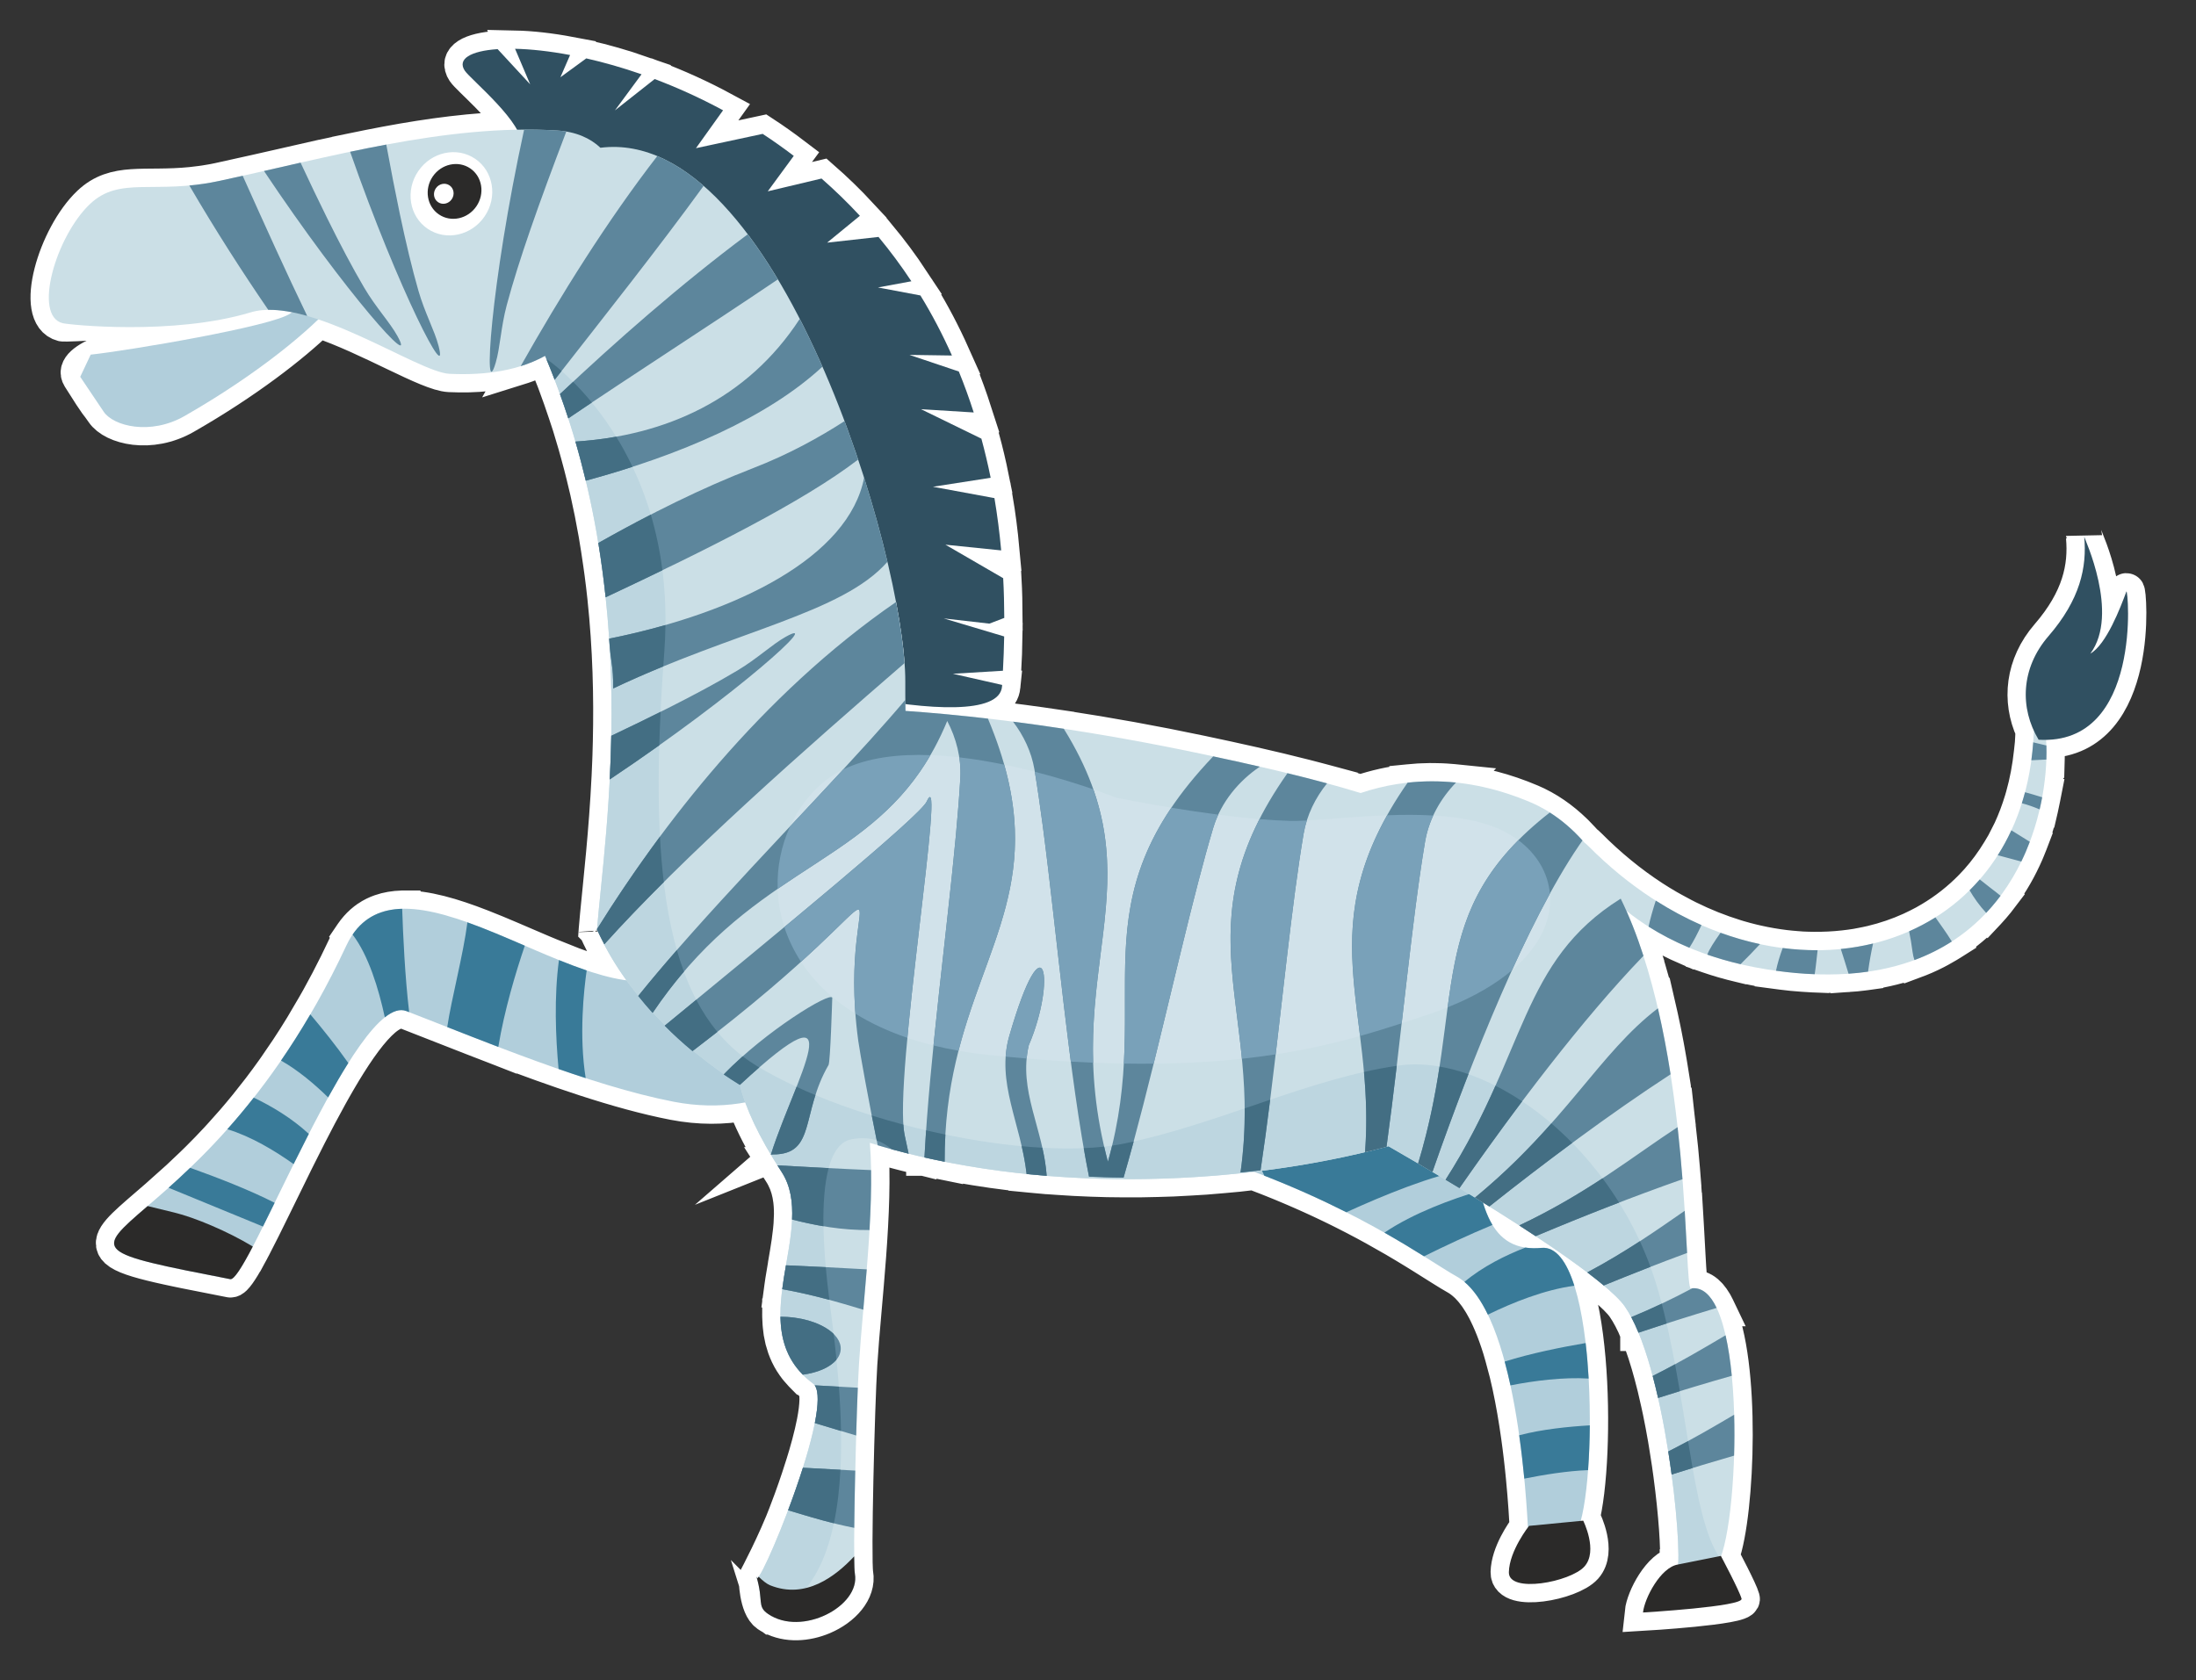 <?xml version="1.0" encoding="utf-8"?>
<!-- Generator: Adobe Illustrator 17.0.0, SVG Export Plug-In . SVG Version: 6.00 Build 0)  -->
<!DOCTYPE svg PUBLIC "-//W3C//DTD SVG 1.1 Basic//EN" "http://www.w3.org/Graphics/SVG/1.1/DTD/svg11-basic.dtd">
<svg version="1.1" baseProfile="basic" id="Слой_1"
	 xmlns="http://www.w3.org/2000/svg" xmlns:xlink="http://www.w3.org/1999/xlink" x="0px" y="0px" width="360px" height="275.5px"
	 viewBox="0 0 360 275.5" xml:space="preserve">
<rect x="0" y="0" width="360" height="275.5" fill="#333333" stroke="none"/>
<g>
	<path fill="#A8A8A8" stroke="#FFFFFF" stroke-width="6" stroke-miterlimit="10" d="M348.589,96.994
		c-0.957,2.597-3.285,8.7-5.906,10.178c4.851-6.547-1.013-18.993-1.005-19.152c0.452,4.977-0.643,10.256-5.866,16.295
		c-4.104,4.745-4.648,10.546-2.411,15.444c-0.024,0.71-0.047,1.421-0.099,2.111c-0.038,0.492-0.1,0.967-0.152,1.449
		c-0.274,2.57-0.733,5.009-1.383,7.295c-0.067,0.234-0.133,0.468-0.204,0.7c-0.515,1.692-1.124,3.307-1.83,4.835c0,0,0,0,0,0
		c-0.16,0.346-0.339,0.674-0.508,1.011c-0.207,0.412-0.41,0.828-0.63,1.228c-0.221,0.401-0.459,0.786-0.694,1.174
		c-1.087,1.799-2.309,3.461-3.661,4.974c-0.29,0.326-0.59,0.642-0.893,0.955c-2.026,2.09-4.298,3.876-6.77,5.345
		c-0.34,0.202-0.681,0.403-1.028,0.593c-0.348,0.19-0.702,0.368-1.057,0.546c-0.4,0.201-0.801,0.4-1.21,0.585
		c-2.039,0.925-4.182,1.658-6.406,2.19c-0.641,0.153-1.293,0.282-1.947,0.402c-0.201,0.037-0.399,0.081-0.601,0.115
		c-0.669,0.112-1.348,0.196-2.029,0.274c-1.639,0.185-3.309,0.268-5.003,0.249c-0.619-0.007-1.239-0.019-1.864-0.054
		c-0.33-0.018-0.662-0.049-0.993-0.075c-0.616-0.049-1.234-0.103-1.855-0.179c-1.505-0.183-3.02-0.442-4.543-0.785
		c-0.257-0.058-0.515-0.117-0.773-0.179c-0.742-0.18-1.485-0.377-2.229-0.596c-0.193-0.057-0.386-0.118-0.58-0.177
		c-2.589-0.797-5.182-1.828-7.755-3.101c-0.276-0.137-0.551-0.28-0.826-0.422c-0.571-0.294-1.14-0.603-1.708-0.921
		c-0.266-0.149-0.533-0.292-0.798-0.447c-0.851-0.495-1.698-1.01-2.54-1.56c-3.588-2.344-7.094-5.19-10.433-8.552
		c-0.235-0.241-0.454-0.428-0.647-0.569c-0.107-0.122-0.219-0.237-0.327-0.357c0.001-0.002,0.002-0.003,0.003-0.005
		c-0.056-0.062-0.116-0.119-0.173-0.18c-0.297-0.324-0.599-0.639-0.907-0.946c-0.093-0.093-0.186-0.187-0.28-0.278
		c-2.111-2.049-4.463-3.698-7.103-4.825c-4.319-1.84-8.424-2.851-12.283-3.254c0.003-0.003,0.005-0.006,0.008-0.009
		c-0.152-0.016-0.299-0.021-0.45-0.035c-0.418-0.039-0.833-0.071-1.245-0.096c-0.236-0.014-0.471-0.026-0.705-0.036
		c-0.418-0.017-0.831-0.026-1.243-0.028c-0.221-0.002-0.443-0.005-0.663-0.002c-0.432,0.005-0.859,0.02-1.283,0.04
		c-0.189,0.009-0.38,0.013-0.567,0.024c-0.559,0.034-1.11,0.081-1.656,0.139c-0.039,0.004-0.08,0.006-0.119,0.01c0,0,0,0,0,0.001
		c-2.747,0.304-5.322,0.903-7.703,1.702c-1.787-0.548-3.632-1.073-5.508-1.583c0.001-0.002,0.002-0.003,0.004-0.005
		c-0.148-0.04-0.3-0.078-0.448-0.118c-0.54-0.146-1.087-0.288-1.633-0.431c-0.49-0.128-0.977-0.257-1.471-0.383
		c-5.627-1.437-11.49-2.736-17.222-3.945c-7.501-1.582-15.002-2.938-22.373-4.059c-0.002-0.004-0.004-0.008-0.007-0.012
		c-0.258-0.039-0.511-0.069-0.769-0.108c-3.938-0.591-7.831-1.108-11.666-1.551c-0.001-0.002-0.002-0.005-0.003-0.007
		c-0.172-0.02-0.34-0.034-0.512-0.054c-1.626-0.185-3.235-0.353-4.837-0.51c-0.298-0.029-0.603-0.067-0.899-0.095v-0.006h-0.002
		l-0.113-0.01l-0.046-0.004l-0.41-0.038l-0.042-0.004l-0.191-0.018l-0.032-0.002l-0.139-0.014l-0.09-0.008
		c-0.053-0.005-0.104-0.008-0.156-0.013c-2.04-0.186-4.059-0.352-6.049-0.49c-0.003-0.372-0.008-0.742-0.014-1.112
		c8.518,1.059,15.588,0.675,15.844-2.921c0.008-0.074,0.008-0.149,0.016-0.223l-8.075-1.831l8.204-0.495
		c0.099-1.904,0.179-3.789,0.205-5.625l-9.897-2.955l7.468,0.854l2.445-0.935c-0.012-2.217-0.06-4.396-0.179-6.517l-9.47-5.492
		l9.143,0.937c-0.269-2.953-0.639-5.814-1.106-8.574l-10.086-1.862l9.466-1.474c-0.444-2.201-0.955-4.334-1.518-6.413l-9.895-4.831
		l8.636,0.535c-0.746-2.32-1.558-4.561-2.443-6.716l-8.087-2.722l6.962,0.101c-1.562-3.496-3.291-6.783-5.17-9.848l-6.962-1.313
		l5.48-1.013c-1.701-2.577-3.506-4.998-5.39-7.271l-8.423,0.937l5.371-4.403c-2.034-2.193-4.137-4.228-6.29-6.111l-8.811,2.097
		l4.262-5.81c-1.683-1.281-3.383-2.489-5.098-3.61l-10.936,2.346l4.443-6.212c-3.789-2.05-7.565-3.747-11.209-5.124l-6.517,5.14
		l4.362-5.92c-3.16-1.102-6.204-1.96-9.06-2.607l-4.242,3.096l1.588-3.649c-3.389-0.639-6.441-0.965-9.02-1.021l2.479,5.828
		l-5.337-5.771c-4.449,0.3-6.666,1.624-5.375,3.546c0.724,1.087,6.543,5.961,8.559,9.669c-7.078,0.133-14.271,1.102-21.437,2.437
		c0,0,0,0,0,0c-0.009,0.002-0.017,0.004-0.026,0.005c-1.838,0.343-3.674,0.712-5.506,1.094c-0.131,0.027-0.263,0.051-0.394,0.078
		c0,0.001,0.001,0.002,0.001,0.003c-2.721,0.571-5.432,1.171-8.126,1.782c0-0.001-0.001-0.001-0.001-0.002
		c-1.163,0.264-2.313,0.527-3.467,0.792c-2.02,0.462-4.027,0.919-6.019,1.364c0,0,0-0.001,0-0.001
		c-1.311,0.294-2.615,0.581-3.91,0.858c-0.799,0.17-1.564,0.303-2.309,0.418c-0.199,0.031-0.392,0.056-0.587,0.083
		c-0.557,0.078-1.101,0.144-1.628,0.197c-7.759,0.776-12.453-0.86-16.605,3.073c-5.56,5.269-9.41,18.299-4.479,19.542
		c0.989,0.247,44.001-2.565,37.898-1.914c0,0-38.442,5.242-35.013,10.705s2.69,4.006,3.844,5.721
		c1.576,2.35,7.631,3.93,13.274,0.698c10.005-5.729,17.584-11.655,21.904-15.831c8.611,2.887,17.972,8.758,21.5,8.921
		c4.405,0.207,8.299-0.208,11.692-1.274c-0.005,0.008-0.01,0.017-0.015,0.026c0.112-0.035,0.214-0.082,0.324-0.119
		c0.412-0.135,0.811-0.287,1.207-0.443c0.228-0.09,0.461-0.172,0.684-0.268c0.548-0.236,1.079-0.494,1.596-0.772
		c0.062-0.033,0.13-0.059,0.192-0.093c0.299,0.704,0.569,1.412,0.851,2.118c0.267,0.666,0.54,1.331,0.793,1.997
		c0.108,0.284,0.208,0.568,0.314,0.852c0.249,0.667,0.489,1.335,0.725,2.002c0.277,0.781,0.542,1.562,0.801,2.343
		c0.226,0.68,0.458,1.361,0.672,2.04c0.072,0.23,0.138,0.46,0.209,0.69c0.256,0.829,0.503,1.657,0.74,2.484
		c0.15,0.521,0.292,1.041,0.435,1.562c0.172,0.628,0.342,1.255,0.505,1.881c0.138,0.533,0.271,1.065,0.402,1.597
		c0.209,0.849,0.419,1.698,0.61,2.544c0.033,0.147,0.063,0.294,0.096,0.441c0.232,1.037,0.454,2.072,0.66,3.102
		c0.024,0.118,0.044,0.234,0.067,0.352c0.209,1.057,0.408,2.112,0.592,3.161c0.016,0.093,0.03,0.185,0.046,0.278
		c0.128,0.737,0.243,1.469,0.358,2.201c0.135,0.858,0.262,1.712,0.381,2.563c0.066,0.47,0.135,0.941,0.196,1.409
		c0.174,1.326,0.335,2.646,0.473,3.952c0.89,8.39,1.072,16.357,0.904,23.631c-0.018,0.768-0.038,1.533-0.063,2.285
		c-0.011,0.34-0.024,0.678-0.037,1.015c-0.032,0.827-0.067,1.645-0.106,2.451c-0.447,9.194-1.353,16.984-1.894,22.684
		c-0.08,0.837-0.154,1.643-0.214,2.387c0,0,0,0.001,0,0.001c-0.001-0.008-0.002-0.013-0.006,0.044
		c0.001,0.001,0.001,0.003,0.002,0.004v0c1.274,2.883,2.917,5.664,4.835,8.323c-2.041-0.265-4.235-0.845-6.523-1.617c0,0,0,0,0,0
		c-0.738-0.249-1.485-0.518-2.24-0.802c-0.007-0.003-0.014-0.005-0.021-0.008c-0.755-0.284-1.517-0.583-2.285-0.893
		c0,0.001,0,0.001,0,0.002c-1.843-0.744-3.718-1.55-5.596-2.36v0c-0.023-0.01-0.045-0.019-0.068-0.029
		c-0.697-0.3-1.395-0.601-2.091-0.898c-0.118-0.051-0.236-0.101-0.355-0.151c-0.689-0.294-1.378-0.584-2.063-0.869
		c-0.077-0.032-0.154-0.064-0.23-0.096c-0.731-0.302-1.458-0.595-2.182-0.878c-0.065-0.026-0.131-0.051-0.196-0.076
		c-4.665-1.817-9.122-3.156-12.919-3.053c0-0.001,0-0.001,0-0.002c-0.015,0-0.03,0.003-0.045,0.003
		c-1.224,0.037-2.379,0.226-3.45,0.598c-0.003,0.001-0.007,0.002-0.01,0.004c-0.72,0.251-1.402,0.586-2.04,1.014
		c-0.002,0.002-0.005,0.003-0.007,0.005c-0.318,0.214-0.626,0.45-0.922,0.712c-0.004,0.003-0.008,0.007-0.012,0.011
		c-0.577,0.511-1.111,1.117-1.598,1.823c-0.014,0.021-0.031,0.037-0.045,0.058c0.001,0.001,0.002,0.002,0.003,0.004
		c-0.373,0.548-0.721,1.15-1.036,1.824c-1.914,4.097-3.892,7.836-5.894,11.258c-0.001-0.001-0.002-0.002-0.002-0.003
		c-1.594,2.724-3.198,5.243-4.805,7.577c0.001,0.001,0.003,0.002,0.004,0.002c-1.5,2.185-2.995,4.204-4.469,6.078
		c0,0-0.001,0-0.001-0.001c-1.472,1.87-2.921,3.596-4.334,5.18c0.001,0,0.001,0,0.002,0.001c-2.137,2.4-4.186,4.491-6.094,6.325
		c-0.001,0-0.002-0.001-0.003-0.001c-1.246,1.196-2.424,2.282-3.534,3.271c0.001,0,0.001,0.001,0.002,0.001
		c-4.902,4.377-8.307,6.864-8.858,8.615c-0.001,0.003-0.001,0.006-0.002,0.009c-0.035,0.114-0.058,0.224-0.068,0.332
		c-0.001,0.008-0.001,0.015-0.001,0.022c-0.009,0.103-0.005,0.204,0.009,0.302c0.001,0.009,0.003,0.018,0.005,0.028
		c0.017,0.097,0.045,0.192,0.086,0.285c0.004,0.008,0.007,0.016,0.011,0.025c0.043,0.094,0.099,0.187,0.167,0.277
		c0.004,0.006,0.008,0.011,0.012,0.017c0.073,0.094,0.16,0.187,0.261,0.279c0.001,0.001,0.002,0.002,0.003,0.003
		c0.942,0.845,3.12,1.567,6.835,2.422c0.01,0.002,0.02,0.005,0.029,0.007c0.4,0.092,0.818,0.186,1.254,0.281
		c0.02,0.004,0.04,0.009,0.06,0.013c0.431,0.094,0.88,0.191,1.347,0.289c0.023,0.005,0.046,0.01,0.07,0.015
		c0.475,0.1,0.968,0.202,1.48,0.307c0.013,0.003,0.025,0.005,0.038,0.008c2.127,0.434,4.568,0.912,7.373,1.458
		c0.072,0.014,0.155-0.01,0.245-0.053c0.012-0.006,0.024-0.01,0.036-0.016c0.09-0.05,0.189-0.129,0.296-0.231
		c0.013-0.012,0.026-0.026,0.039-0.039c0.35-0.349,0.782-0.959,1.285-1.784c0.012-0.019,0.023-0.038,0.035-0.057
		c0.163-0.27,0.334-0.56,0.512-0.873c0.016-0.028,0.033-0.058,0.049-0.087c0.181-0.319,0.367-0.655,0.561-1.014
		c0,0,0-0.001,0.001-0.001c0.191-0.352,0.389-0.726,0.592-1.114c0.015-0.029,0.029-0.055,0.045-0.084c0,0,0,0,0,0
		c1.904-3.643,4.329-8.75,6.967-14.067c0.693-1.393,1.397-2.797,2.11-4.195c1.147-2.245,2.317-4.467,3.488-6.575
		c0.107-0.193,0.215-0.385,0.322-0.576c0.152-0.271,0.304-0.541,0.457-0.808c0.181-0.316,0.361-0.63,0.541-0.94
		c0.08-0.137,0.159-0.273,0.239-0.409c0.233-0.397,0.466-0.79,0.698-1.174c0.005-0.008,0.01-0.016,0.014-0.024
		c0.268-0.442,0.535-0.874,0.801-1.297c2.313-3.675,4.547-6.559,6.515-7.892c0.02-0.013,0.039-0.024,0.059-0.037
		c0.135-0.089,0.268-0.174,0.4-0.248c0.06-0.034,0.119-0.06,0.179-0.09c0.091-0.047,0.183-0.097,0.273-0.137
		c0.086-0.038,0.17-0.065,0.255-0.095c0.062-0.023,0.126-0.051,0.188-0.069c0.104-0.032,0.206-0.051,0.308-0.072
		c0.041-0.008,0.083-0.022,0.124-0.028c0.112-0.017,0.221-0.022,0.33-0.025c0.03-0.001,0.061-0.007,0.091-0.007
		c0.116,0.001,0.23,0.015,0.343,0.033c0.022,0.003,0.044,0.002,0.065,0.006c0.134,0.025,0.265,0.062,0.394,0.112
		c4.485,1.734,9.565,3.771,14.868,5.799c0.073,0.028,0.143,0.055,0.215,0.083c0,0,0,0,0-0.001c4.67,1.783,9.505,3.551,14.271,5.099
		c0.018,0.006,0.036,0.012,0.054,0.018c0,0,0,0,0,0c4.995,1.621,9.907,2.998,14.45,3.878c4.214,0.815,8.159,0.761,11.705,0.103
		c0.898,2.481,2.275,5.335,4.203,8.565c-0.001,0.003-0.002,0.006-0.003,0.008c0,0,0,0,0.001,0c0,0.001,0,0.001-0.001,0.002
		c0.003-0.001,0.006,0,0.008-0.001c0.341,0.57,0.701,1.154,1.078,1.748c-0.002,0-0.004,0-0.006,0c0,0,0,0,0,0
		c-0.001,0-0.003,0-0.004,0c0.221,0.346,0.438,0.69,0.667,1.045c0.349,0.532,0.63,1.087,0.865,1.659
		c0.018,0.045,0.042,0.088,0.059,0.133c0.099,0.251,0.181,0.508,0.26,0.766c0.019,0.062,0.043,0.122,0.061,0.184
		c0.077,0.267,0.14,0.54,0.198,0.814c0.011,0.054,0.027,0.107,0.037,0.161c0.059,0.299,0.106,0.601,0.145,0.907
		c0.004,0.029,0.009,0.057,0.013,0.085c0.123,1.008,0.144,2.054,0.095,3.128c0.001,0,0.002,0,0.002,0.001
		c-0.108,2.402-0.559,4.939-0.999,7.502c-0.001,0-0.003,0-0.004,0c-0.148,0.856-0.286,1.714-0.415,2.571
		c-0.05,0.333-0.099,0.666-0.144,0.999c-0.015,0.115-0.035,0.231-0.05,0.346c0.001,0,0.002,0,0.002,0c0,0.001,0,0.001,0,0.002
		c0.001,0,0.002,0,0.004,0.001c-0.181,1.409-0.304,2.808-0.302,4.176c0,0.114,0.008,0.227,0.01,0.34c-0.002,0-0.003,0-0.005,0
		c0,0.001,0,0.001,0,0.002c0,0,0,0,0,0c0.001,0.082,0.01,0.163,0.012,0.245c0.008,0.287,0.021,0.573,0.042,0.857
		c0.01,0.141,0.023,0.281,0.037,0.42c0.025,0.267,0.057,0.533,0.095,0.797c0.011,0.073,0.015,0.148,0.026,0.221
		c0.001,0.007,0.001,0.014,0.002,0.02c0.01,0.062,0.027,0.123,0.038,0.185c0.045,0.263,0.1,0.524,0.16,0.784
		c0.021,0.091,0.033,0.185,0.056,0.275c0.011,0.043,0.027,0.084,0.038,0.127c0.072,0.278,0.158,0.553,0.249,0.826
		c0.029,0.086,0.048,0.175,0.079,0.26c0.008,0.023,0.02,0.044,0.028,0.067c0.129,0.356,0.275,0.708,0.439,1.054
		c0.009,0.019,0.015,0.039,0.024,0.057c0.001,0.003,0.003,0.005,0.004,0.008c0.182,0.379,0.387,0.752,0.614,1.119
		c0.027,0.043,0.06,0.085,0.088,0.128c0.198,0.31,0.411,0.616,0.645,0.917c0.076,0.098,0.163,0.193,0.243,0.289
		c0.2,0.241,0.407,0.481,0.633,0.715c0.04,0.042,0.071,0.086,0.112,0.127c0.005-0.001,0.01-0.002,0.014-0.002
		c0.499,0.505,1.044,0.997,1.672,1.466c0.111,0.082,0.202,0.196,0.288,0.32c0.051,0.076,0.093,0.167,0.136,0.257
		c0.031,0.066,0.064,0.131,0.091,0.205c0.039,0.109,0.072,0.23,0.101,0.356c0.017,0.072,0.033,0.145,0.046,0.222
		c0.026,0.145,0.047,0.298,0.061,0.461c0.006,0.068,0.01,0.139,0.014,0.209c0.011,0.187,0.019,0.378,0.017,0.584
		c0,0.044-0.003,0.09-0.004,0.135c-0.02,1.004-0.177,2.219-0.438,3.576c-0.429,2.215-1.132,4.8-1.977,7.47c0,0,0,0,0,0c0,0,0,0,0,0
		l-0.002,0c-0.742,2.332-1.578,4.726-2.432,6.976c0.002,0.001,0.004,0.001,0.005,0.002c-2.03,5.389-5.111,11.144-5.112,11.144
		c0.002,0.006,0.022,4.607,1.809,5.843c0.204,0.141,0.415,0.266,0.629,0.382c0.004,0.002,0.008,0.005,0.012,0.008
		c0,0,0.001,0,0.001-0.001c2.504,1.359,5.676,1.131,8.336,0.001c3.277-1.391,5.774-4.146,5.274-6.972
		c-0.398-2.262,0.241-27.577,0.665-34.38c0.613-9.933,2.658-25.42,1.785-36.267c0.422,0.131,0.858,0.239,1.283,0.365
		c0.002,0.009,0.004,0.018,0.006,0.027c0.682,0.202,1.384,0.374,2.074,0.565c0.059,0.016,0.117,0.034,0.176,0.05
		c0.008,0.006,0.016,0.012,0.023,0.018c0.009,0.007,0.018,0.013,0.026,0.021c0,0,0,0,0,0c0.003,0.002,0.005,0.004,0.008,0.006
		c0.12,0.033,0.244,0.059,0.364,0.092c0.244,0.067,0.492,0.128,0.738,0.194c0.285,0.075,0.569,0.151,0.855,0.224
		c0.268,0.069,0.532,0.143,0.801,0.21c-0.002-0.007-0.003-0.014-0.005-0.022c0.128,0.032,0.258,0.06,0.386,0.091
		c0.737,0.181,1.467,0.373,2.21,0.541c0,0.003,0,0.006,0,0.008c0.001,0,0.001,0,0.002,0c0,0,0,0.001,0,0.002
		c0.366,0.082,0.737,0.154,1.104,0.234c0.294,0.064,0.589,0.125,0.884,0.187c0.443,0.092,0.882,0.192,1.326,0.281
		c0-0.007,0-0.014,0-0.021c0.839,0.167,1.679,0.331,2.525,0.483c0.841,0.151,1.686,0.29,2.533,0.427
		c0.918,0.148,1.837,0.29,2.761,0.42c0.867,0.122,1.736,0.235,2.607,0.342c0.915,0.112,1.831,0.218,2.749,0.314
		c0.085,0.009,0.17,0.02,0.255,0.029c0.001,0.005,0.002,0.01,0.002,0.015c0.222,0.022,0.446,0.04,0.669,0.061
		c0.335,0.033,0.671,0.061,1.006,0.092c0.539,0.049,1.076,0.103,1.618,0.148c0,0,0,0,0,0c0.001,0,0.001,0,0.002,0
		c0-0.002,0-0.004-0.001-0.006c0.615,0.05,1.232,0.086,1.848,0.129c0.89,0.062,1.779,0.119,2.669,0.167
		c0.921,0.049,1.841,0.088,2.763,0.122c0.885,0.032,1.769,0.062,2.654,0.08c0.93,0.019,1.858,0.027,2.787,0.031
		c0.874,0.004,1.746,0.007,2.618-0.003c0.941-0.01,1.878-0.034,2.816-0.059c0.855-0.023,1.709-0.045,2.56-0.081
		c0.953-0.04,1.9-0.095,2.848-0.15c0.828-0.048,1.656-0.093,2.48-0.152c0.968-0.07,1.928-0.157,2.889-0.242
		c0.793-0.071,1.588-0.136,2.376-0.217c0.886-0.091,1.761-0.198,2.639-0.302c0.812,0.306,1.611,0.613,2.392,0.922
		c0.23,0.091,0.46,0.182,0.687,0.273c0.389,0.156,0.774,0.312,1.156,0.468c0.231,0.095,0.461,0.189,0.688,0.284
		c0.37,0.153,0.735,0.307,1.097,0.461c0.23,0.098,0.459,0.195,0.685,0.292c0.35,0.151,0.697,0.301,1.04,0.452
		c0.231,0.101,0.46,0.202,0.688,0.303c0.328,0.146,0.652,0.291,0.973,0.436c0.237,0.107,0.473,0.215,0.706,0.322
		c0.301,0.138,0.599,0.276,0.894,0.414c0.245,0.114,0.488,0.229,0.729,0.343c0.271,0.129,0.54,0.257,0.807,0.385
		c0.261,0.125,0.519,0.25,0.774,0.375c0.236,0.115,0.47,0.23,0.702,0.345c0.278,0.138,0.553,0.275,0.825,0.411
		c2.419,1.215,4.604,2.396,6.569,3.51c0,0,0,0-0.001,0c1.202,0.68,2.315,1.333,3.353,1.956c0.105,0.063,0.209,0.126,0.312,0.188
		c0.466,0.281,0.919,0.556,1.352,0.822c0.075,0.046,0.146,0.09,0.22,0.136c0.339,0.209,0.665,0.411,0.984,0.609
		c2.452,1.527,4.319,2.748,5.651,3.492c0.571,0.319,1.111,0.735,1.628,1.218c0.072,0.067,0.144,0.132,0.215,0.201
		c0.211,0.209,0.417,0.434,0.619,0.668c0.079,0.091,0.157,0.184,0.235,0.279c0.197,0.241,0.39,0.491,0.578,0.754
		c0.074,0.104,0.146,0.213,0.219,0.32c0.147,0.216,0.291,0.439,0.433,0.668c0.085,0.138,0.17,0.276,0.253,0.418
		c0.169,0.288,0.334,0.583,0.495,0.889c0.089,0.168,0.174,0.343,0.26,0.516c1.156,2.315,2.115,5.066,2.91,8.008c0,0-0.001,0-0.001,0
		c0.344,1.267,0.658,2.568,0.945,3.884c0.6,2.772,1.075,5.605,1.455,8.313c0.069,0.492,0.134,0.977,0.197,1.459
		c0.016,0.126,0.034,0.255,0.05,0.38c0.07,0.551,0.136,1.094,0.199,1.629c0.018,0.157,0.035,0.31,0.053,0.465
		c0.049,0.428,0.096,0.853,0.14,1.267c0.029,0.272,0.055,0.533,0.082,0.798c0.026,0.253,0.052,0.508,0.076,0.754
		c0.368,3.793,0.539,6.811,0.618,8.232c-0.677,0.909-3.059,4.316-3.124,7.353c-0.078,3.538,10.106,1.616,12.391-0.935
		c2.282-2.555-0.205-7.516-0.205-7.516l-0.405,0.039c2.765-10.154,2.243-45.577-6.422-44.766c-0.51,0.048-0.991,0.061-1.454,0.049
		c-0.194-0.005-0.372-0.031-0.559-0.047c-2.947-0.237-4.906-1.73-6.256-4.178c-0.106-0.192-0.212-0.383-0.31-0.586
		c-0.103-0.211-0.198-0.434-0.294-0.658c-0.09-0.212-0.181-0.423-0.265-0.646c-0.091-0.242-0.176-0.494-0.261-0.747
		c-0.068-0.204-0.135-0.408-0.199-0.62c0.345,0.214,0.699,0.431,1.037,0.641c0,0,0.001-0.001,0.001-0.001
		c1.726,1.077,3.361,2.114,4.902,3.111c0,0,0,0,0,0l0,0h0c0.005,0.003,0.01,0.006,0.015,0.01c0.925,0.598,1.815,1.18,2.671,1.747h0
		l0,0c0,0,0,0,0,0c3.499,2.319,6.421,4.379,8.737,6.149c0.137,0.105,0.264,0.205,0.396,0.308c0.219,0.169,0.446,0.343,0.653,0.507
		c0.105,0.083,0.203,0.163,0.306,0.245c0.355,0.284,0.698,0.563,1.016,0.829c1.7,1.421,2.877,2.587,3.494,3.467
		c0.391,0.557,0.768,1.192,1.133,1.887c0.121,0.23,0.238,0.474,0.356,0.717c0.074,0.152,0.149,0.298,0.222,0.455
		c0.187,0.406,0.371,0.827,0.55,1.267c0.001,0,0.001,0,0.002-0.001c0,0,0,0,0,0.001c0,0,0.001,0,0.001,0
		c0.857,2.077,1.63,4.498,2.322,7.096c0,0-0.001,0-0.001,0.001c0.312,1.17,0.609,2.374,0.887,3.604c0,0,0.001,0,0.001,0
		c0.649,2.869,1.204,5.856,1.666,8.773c0,0,0,0-0.001,0c0.204,1.276,0.386,2.534,0.55,3.767c0.873,6.501,1.242,12.191,1.081,14.76
		l-0.037,0.007v0.004c-2.851,0.448-5.492,5.542-5.733,7.866c0,0,16.502-0.967,16.157-2.262c-0.327-1.235-3.093-6.455-3.364-6.965
		c1.288-3.513,2.175-11.556,2.193-19.818c0-0.012,0-0.024,0-0.036c0.015-8.119-0.809-16.436-2.917-20.859c0,0,0.001,0,0.001,0
		c-0.012-0.025-0.025-0.047-0.037-0.072c-0.1-0.206-0.203-0.402-0.308-0.59c-0.031-0.055-0.061-0.109-0.092-0.162
		c-0.249-0.425-0.514-0.799-0.795-1.12c-0.029-0.033-0.059-0.065-0.089-0.097c-0.13-0.141-0.264-0.272-0.401-0.39
		c-0.014-0.012-0.027-0.025-0.041-0.037c-0.159-0.132-0.322-0.247-0.49-0.346c-0.012-0.007-0.024-0.012-0.036-0.019
		c-0.159-0.091-0.323-0.166-0.491-0.227c-0.016-0.006-0.031-0.012-0.047-0.017c-0.358-0.122-0.735-0.17-1.133-0.142
		c-0.01,0.001-0.02-0.002-0.031-0.001c-0.002,0.001-0.005,0.003-0.007,0.004c-0.073,0.006-0.145,0.007-0.22,0.018
		c-0.288,0.043-0.429-2.149-0.627-5.815c0,0,0.001,0,0.001-0.001c-0.057-1.048-0.12-2.226-0.191-3.498
		c-0.008-0.142-0.016-0.291-0.025-0.436c-0.025-0.439-0.05-0.881-0.077-1.343c-0.006-0.107-0.013-0.215-0.019-0.323
		c-0.026-0.433-0.051-0.862-0.078-1.313c-0.001,0-0.001,0.001-0.002,0.001c-0.101-1.619-0.221-3.352-0.363-5.175
		c0.001,0,0.001,0,0.002-0.001c-0.036-0.463-0.075-0.938-0.115-1.412c-0.007-0.087-0.014-0.172-0.021-0.26
		c-0.183-2.19-0.401-4.486-0.667-6.864c-0.001,0.001-0.002,0.001-0.003,0.002c-0.314-2.806-0.695-5.716-1.156-8.666
		c0.002-0.001,0.004-0.003,0.007-0.004c-0.064-0.407-0.135-0.817-0.202-1.226c-0.043-0.263-0.086-0.526-0.13-0.79
		c-0.096-0.57-0.197-1.141-0.299-1.712c-0.057-0.32-0.115-0.64-0.174-0.961c-0.108-0.582-0.221-1.163-0.336-1.744
		c-0.055-0.276-0.109-0.551-0.165-0.826c-0.135-0.663-0.276-1.323-0.42-1.984c-0.037-0.167-0.073-0.335-0.111-0.502
		c-0.08-0.358-0.154-0.717-0.237-1.074c-0.004,0.003-0.007,0.006-0.011,0.009c-0.682-2.927-1.462-5.818-2.365-8.61
		c0.002-0.002,0.003-0.003,0.005-0.005c-0.023-0.071-0.049-0.14-0.072-0.211c-0.058-0.179-0.121-0.354-0.181-0.532
		c-0.216-0.647-0.434-1.291-0.663-1.926c-0.043-0.12-0.09-0.236-0.133-0.355c-0.252-0.689-0.509-1.372-0.778-2.044
		c-0.022-0.055-0.046-0.109-0.068-0.164c-0.294-0.729-0.596-1.45-0.91-2.157c0-0.001,0-0.001-0.001-0.002
		c1.09,0.878,2.308,1.75,3.646,2.597c0,0.001-0.001,0.003-0.001,0.005c0.057,0.036,0.119,0.071,0.177,0.107
		c0.387,0.242,0.784,0.482,1.192,0.719c0.068,0.039,0.133,0.079,0.202,0.119c1,0.574,2.066,1.13,3.194,1.662
		c0.081,0.038,0.164,0.076,0.245,0.113c0.516,0.24,1.044,0.474,1.587,0.702c0.032,0.013,0.062,0.028,0.094,0.042
		c0,0,0.001-0.001,0.001-0.001c0.942,0.394,1.925,0.77,2.949,1.125c-0.001,0.002-0.002,0.004-0.003,0.006
		c0.074,0.026,0.156,0.048,0.231,0.073c0.767,0.262,1.552,0.513,2.366,0.75c0.042,0.012,0.086,0.023,0.129,0.036
		c0.853,0.245,1.734,0.474,2.639,0.687c0.027,0.006,0.051,0.014,0.077,0.02c0,0,0.001-0.001,0.001-0.001
		c1.391,0.327,2.837,0.618,4.353,0.86c0.5,0.08,0.972,0.128,1.462,0.196c-0.001,0.006-0.003,0.013-0.004,0.019
		c0.342,0.047,0.665,0.073,1.002,0.115c0.574,0.071,1.147,0.141,1.707,0.195c0.534,0.052,1.055,0.09,1.576,0.128
		c0.561,0.041,1.123,0.082,1.67,0.106c0.128,0.006,0.264,0.02,0.391,0.025c0.001-0.005,0.001-0.01,0.002-0.015
		c1.937,0.072,3.791,0.054,5.546-0.07c0,0.001,0.001,0.002,0.001,0.003c0.775-0.052,1.525-0.131,2.263-0.221
		c0.192-0.023,0.384-0.046,0.573-0.071c0.12-0.016,0.244-0.028,0.363-0.045c0.001-0.005,0.001-0.009,0.002-0.014
		c2.772-0.4,5.298-1.048,7.598-1.9c0.002,0.005,0.003,0.011,0.005,0.017c0.517-0.192,1.019-0.396,1.513-0.608
		c0.047-0.02,0.096-0.037,0.142-0.057c0.633-0.275,1.242-0.57,1.838-0.875c0.203-0.104,0.4-0.213,0.599-0.32
		c0.418-0.226,0.827-0.458,1.227-0.699c0.184-0.111,0.371-0.22,0.551-0.334c0.085-0.053,0.175-0.103,0.258-0.156
		c-0.002-0.004-0.005-0.008-0.008-0.012c2.138-1.378,4.007-2.96,5.633-4.686c0.003,0.004,0.006,0.008,0.01,0.011
		c0.061-0.064,0.112-0.134,0.172-0.198c0.535-0.578,1.052-1.166,1.535-1.772c0.221-0.275,0.434-0.555,0.647-0.836
		c-0.002-0.002-0.005-0.004-0.008-0.006c1.677-2.248,3.026-4.649,4.086-7.088c0.084-0.193,0.161-0.386,0.241-0.579
		c0.137-0.33,0.271-0.659,0.398-0.989c0.025-0.064,0.053-0.128,0.077-0.192c-0.002-0.001-0.003-0.002-0.005-0.003
		c0.674-1.782,1.207-3.566,1.614-5.309c0.001,0,0.002,0.001,0.003,0.001c0.014-0.06,0.023-0.118,0.037-0.178
		c0.127-0.556,0.243-1.107,0.346-1.652c0.01-0.052,0.023-0.105,0.033-0.157c-0.001,0-0.001,0-0.002-0.001
		c0.406-2.194,0.621-4.287,0.684-6.185c0.001,0,0.002,0,0.003,0c0.001-0.04,0.001-0.078,0.002-0.118
		c0.005-0.158,0.005-0.309,0.008-0.464c0.004-0.221,0.009-0.444,0.009-0.659c0-0.065-0.002-0.127-0.003-0.192
		c-0.002-0.296-0.004-0.591-0.013-0.875c-0.001,0-0.002,0-0.003-0.001c-0.011-0.319-0.026-0.629-0.046-0.93
		C351.171,121.02,348.864,96.239,348.589,96.994z"/>
</g>
<g id="Слой_x0020_1">
	<g id="_539170944">
		<path fill="#B1CEDB" d="M14.868,58.15l-1.715,3.637c1.158,1.717,2.69,4.006,3.844,5.721c1.576,2.35,7.631,3.93,13.274,0.698
			c24.636-14.106,34.561-29.41,17.343-16.818C44.7,53.512,20.971,57.499,14.868,58.15L14.868,58.15z M198.218,189.553
			c23.156,7.522,35.604,16.973,40.603,19.767c9.947,5.56,11.451,37.512,11.684,41.582c0.169,2.979,6.845,2.583,7.613,0.828
			c3.801-4.314,4.21-48.015-5.404-47.115c-17.158,1.606-6.686-30.848-19.506-56.754c-5.826-11.776-22.425-6.941-36.086-11.979
			C170.27,125.991,178.425,183.125,198.218,189.553L198.218,189.553z M108.124,160.509c-14.1,3.934-43.092-23.138-51.356-5.44
			c-24.895,53.28-60.533,46.594-19.019,54.679c2.909,0.567,20.639-47.141,28.857-43.965c12.643,4.887,29.971,12.186,43.858,14.876
			C141.121,186.592,157.685,146.686,108.124,160.509L108.124,160.509z"/>
		<path fill="#397A98" d="M96.177,159.128c-0.458,3.18-1.279,10.632-0.163,17.654c-1.476-0.48-2.961-0.979-4.445-1.496
			c-0.486-5.247-0.748-11.863,0.062-17.861C93.176,158.048,94.696,158.627,96.177,159.128L96.177,159.128z M205.204,188.172
			c-0.012,0.167,0.893,2.149,2.059,4.606c5.124,1.998,9.589,4.043,13.449,5.995c6.095-2.782,14.176-6.099,19.853-7.026
			c0.482-0.078,0.935-0.147,1.367-0.203c-0.69-4.69-1.029-10.323-1.701-16.366c-13.209,0.048-16.824,0.364-21.021,3.231
			C214.863,181.376,205.226,187.712,205.204,188.172L205.204,188.172z M242.603,195.244c-4.597,1.375-10.878,3.649-15.654,6.873
			c2.521,1.425,4.674,2.744,6.495,3.88c3.347-1.654,7.406-3.568,11.221-5.142C243.757,199.353,243.104,197.458,242.603,195.244
			L242.603,195.244z M250.065,204.566c-3.283,1.275-6.98,3.104-9.997,5.627c1.486,1.244,2.752,3.108,3.846,5.369
			c4.059-1.984,9.255-4.075,14.174-4.742c-1.25-3.934-3.009-6.423-5.375-6.202C251.746,204.709,250.867,204.687,250.065,204.566
			L250.065,204.566z M259.94,220.222c-3.95,0.673-9.006,1.685-13.274,3.038c0.346,1.273,0.661,2.579,0.949,3.902
			c3.824-0.756,8.69-1.379,12.819-1.118C260.324,224.066,260.159,222.104,259.94,220.222L259.94,220.222z M260.623,233.719
			c-3.472,0.201-7.874,0.647-11.573,1.624c0.358,2.529,0.629,4.951,0.836,7.11c3.114-0.627,7.036-1.266,10.453-1.393
			C260.507,238.793,260.605,236.302,260.623,233.719L260.623,233.719z M86.035,155.067c-1.502,4.423-3.351,10.59-4.346,16.599
			c-2.871-1.1-5.685-2.201-8.371-3.257c0.686-4.64,2.607-11.75,3.309-17.172C79.685,152.327,82.861,153.7,86.035,155.067
			L86.035,155.067z M65.931,149.014c0.141,4.28,0.456,11.135,1.144,16.951l-0.468-0.181c-1.035-0.4-2.225,0.008-3.52,1.029
			c-1.019-4.71-2.682-10.178-5.285-13.571C59.805,150.301,62.618,149.107,65.931,149.014L65.931,149.014z M50.872,166.325
			c1.994,2.362,4.268,5.193,6.228,7.979c-1.092,1.729-2.199,3.637-3.307,5.641c-2.199-2.151-4.905-4.449-7.725-6.043
			C47.673,171.568,49.278,169.049,50.872,166.325L50.872,166.325z M41.6,179.98c2.993,1.433,6.252,3.379,9.024,5.946
			c-0.842,1.648-1.679,3.313-2.491,4.951c-3.106-2.211-6.98-4.539-10.868-5.717C38.679,183.577,40.129,181.85,41.6,179.98
			L41.6,179.98z M31.171,191.485c4.531,1.616,9.812,3.673,13.853,5.741c-0.667,1.369-1.309,2.672-1.916,3.89
			c-4.485-1.849-10.445-4.302-15.471-6.36C28.747,193.767,29.925,192.681,31.171,191.485L31.171,191.485z"/>
		<path fill="#305061" d="M85.4,23.887c0.8-3.468-8.28-10.91-9.197-12.285c-1.291-1.922,0.927-3.247,5.375-3.546l5.337,5.771
			L84.437,8c2.579,0.056,5.631,0.382,9.02,1.021l-1.588,3.649l4.242-3.096c2.857,0.647,5.9,1.506,9.06,2.607l-4.362,5.92l6.517-5.14
			c3.645,1.377,7.42,3.074,11.209,5.124l-4.443,6.212l10.936-2.346c1.715,1.122,3.415,2.33,5.098,3.61l-4.262,5.81l8.811-2.097
			c2.153,1.884,4.256,3.918,6.29,6.111l-5.371,4.402l8.423-0.937c1.884,2.274,3.689,4.694,5.39,7.271l-5.48,1.013l6.962,1.313
			c1.88,3.066,3.608,6.352,5.17,9.848l-6.962-0.101l8.087,2.722c0.885,2.155,1.697,4.396,2.442,6.716l-8.636-0.535l9.895,4.831
			c0.563,2.079,1.073,4.212,1.518,6.413l-9.466,1.474l10.086,1.862c0.466,2.76,0.836,5.621,1.106,8.574l-9.143-0.937l9.47,5.492
			c0.119,2.121,0.167,4.3,0.179,6.517l-2.445,0.935l-7.468-0.854l9.897,2.955c-0.026,1.835-0.107,3.721-0.205,5.625l-8.204,0.495
			l8.075,1.831c-0.008,0.074-0.008,0.149-0.016,0.223c-0.667,9.366-47.539-3.044-45.9-6.047
			C148.647,50.931,110.301,62.87,85.4,23.887L85.4,23.887z"/>
		<path fill="#F3F3F3" d="M134.24,108.56c2.251,2.845,4.509,5.412,5.999,7.167c2.756-2.41,5.456-4.752,8.051-7
			c-0.205-2.818-0.679-6.214-1.399-10.007c-0.06,0.04-0.125,0.084-0.191,0.131c-0.203,0.141-0.408,0.281-0.611,0.422
			c-0.161,0.115-0.324,0.227-0.482,0.342c-0.173,0.123-0.344,0.243-0.515,0.366c-0.173,0.121-0.344,0.247-0.517,0.368
			c-0.195,0.141-0.39,0.283-0.585,0.426c-0.133,0.094-0.261,0.193-0.396,0.289c-0.187,0.137-0.374,0.273-0.561,0.414
			c-0.163,0.119-0.326,0.241-0.486,0.364c-0.161,0.119-0.326,0.241-0.482,0.364c-0.183,0.137-0.364,0.273-0.545,0.41
			c-0.141,0.111-0.287,0.219-0.432,0.332c-0.177,0.139-0.354,0.275-0.531,0.414c-0.171,0.131-0.342,0.265-0.509,0.396
			c-0.187,0.145-0.37,0.291-0.553,0.436c-0.119,0.094-0.241,0.191-0.362,0.289c-0.209,0.165-0.422,0.338-0.631,0.507
			c-0.092,0.07-0.179,0.145-0.269,0.215c-0.221,0.179-0.442,0.36-0.661,0.541c-0.066,0.054-0.133,0.109-0.201,0.163
			c-0.34,0.279-0.679,0.565-1.017,0.846l-0.074,0.06c-0.249,0.209-0.499,0.422-0.75,0.631l-0.107,0.096
			C135.024,107.882,134.63,108.222,134.24,108.56L134.24,108.56z"/>
		<path fill="#CBDFE6" d="M227.623,187.949c22.256,12.813,35.98,22.334,38.724,26.248c6.541,9.33,9.567,39.375,8.644,43.347
			c-0.647,2.786,2.05,0.058,6.367-0.874c3.803-4.316,5.39-46.869-4.159-45.408c-1.194,0.179,0.151-37.785-10.586-61.922
			c4.981,4.012,12.482,7.933,23.078,9.619c19.325,3.082,30.934-2.849,37.624-11.239c10.445-13.087,8.92-32.156,6.077-32.333
			c1.717,36.983-33.314,51.003-62.562,31.905c-3.588-2.344-7.094-5.191-10.433-8.552c-0.235-0.241-0.454-0.428-0.647-0.569
			c-2.521-2.883-5.424-5.156-8.787-6.592c-10.835-4.616-20.346-4.083-27.909-1.544c-8.148-2.499-17.377-4.587-26.278-6.465
			c-16.599-3.502-33.236-5.956-48.339-7.004c-0.028-1.622-0.036-3.259-0.028-4.744c0.099-20.41-20.973-91.226-49.977-87.593
			c-1.683-1.59-4.049-2.646-7.118-2.83c-18.237-1.132-37.568,4.463-55.435,8.284c-10.582,2.264-16.225-0.874-21.13,3.771
			c-5.56,5.269-9.41,18.299-4.479,19.542c0.989,0.247,18.092,2.065,30.831-1.779c9.45-2.845,27.368,9.838,32.574,10.079
			c6.242,0.293,11.481-0.633,15.68-2.945c16.313,38.674,9.838,77.781,8.511,94.067c4.461,10.098,13.33,18.999,23.426,25.474
			c0.899,3.695,3.017,8.407,6.825,14.235c6.2,9.474-6.941,25.703,5.176,34.739c4.069,3.031-9.509,35.345-9.279,31.646
			c1.198,4.047,0.054,4.847,1.888,6.115c5.512,3.807,15.19-1.26,14.249-6.58c-0.398-2.262,0.241-27.577,0.665-34.38
			c0.613-9.933,2.658-25.42,1.785-36.267C169.761,195.817,202.703,194.655,227.623,187.949L227.623,187.949z"/>
		<path fill="#D1E2EA" d="M182.928,130.785c0,0-33.63-13.571-47.418-2.931c-13.792,10.636-12.799,41.062,26.749,45.151
			c39.55,4.087,56.308-1.439,71.811-6.634c24.509-8.214,23.747-24.236,12.628-29.985c-9.808-5.074-28.26-1.598-35.284-1.783
			C199.945,134.299,182.928,130.785,182.928,130.785L182.928,130.785z"/>
		<path fill="#BDD6E0" d="M227.623,187.949c22.256,12.813,35.98,22.334,38.724,26.248c6.541,9.33,9.567,39.375,8.644,43.347
			c-0.647,2.786,2.05,0.058,6.367-0.874c0.221-0.255,0.434-0.643,0.639-1.138c-4.855-6.813-5.297-26.714-10.116-43.739
			c-6.73-23.808-27.945-39.07-42.433-37.093c-14.482,1.974-29.73,9.647-45.106,12.801c-15.381,3.154-44.531-3.168-60.348-12.761
			c-15.823-9.597-17.578-34.323-15.095-67.818c2.483-33.497-19.188-47.967-19.188-47.967l-0.086,0.052
			c15.968,38.464,9.559,77.22,8.242,93.415c4.461,10.098,13.33,18.999,23.426,25.474c0.899,3.695,3.017,8.407,6.825,14.235
			c6.2,9.474-6.941,25.703,5.176,34.739c4.069,3.031-9.509,35.345-9.279,31.646c1.198,4.047,0.054,4.847,1.888,6.115
			c0.209,0.143,0.422,0.269,0.637,0.388c1.184-0.718,2.356-1.556,3.516-2.501c11.231-9.151,7.589-36.46,5.918-49.284
			c-1.665-12.824-1.699-25.546,3.693-26.443c2.857-0.48,4.724,0.139,6.531,1.66C172.63,195.701,203.795,194.364,227.623,187.949
			L227.623,187.949z"/>
		<path fill="#2B2A29" d="M124.377,258.54c-0.259,0.35-0.392,0.37-0.368-0.026c1.198,4.047,0.054,4.847,1.888,6.115
			c5.512,3.807,15.19-1.26,14.249-6.582c-0.066-0.376-0.103-1.389-0.117-2.847c-3.038,3.245-7.953,7.1-13.8,4.734
			C125.684,259.708,125.024,259.177,124.377,258.54L124.377,258.54z"/>
		<path fill="#5D869C" d="M232.479,190.774c0.796,0.466,1.576,0.929,2.346,1.385c6.475-18.553,15.433-40.865,23.993-53.471
			c0.203-0.298,0.406-0.591,0.607-0.878c-1.62-1.799-3.405-3.341-5.361-4.581C233.121,149.577,240.5,164.208,232.479,190.774
			L232.479,190.774z M155.707,117.168l-0.113-0.01l-0.046-0.004l-0.41-0.038l-0.042-0.004l-0.191-0.018l-0.032-0.002l-0.139-0.014
			l-0.09-0.008c-2.091-0.193-4.163-0.36-6.206-0.501c-0.004-0.607-0.016-1.21-0.022-1.813c-1.755,2.079-3.727,4.316-5.852,6.672
			c-11.467,12.699-27.41,28.807-37.938,41.878c0.758,0.951,1.548,1.878,2.362,2.78c15.439-22.879,32.936-23.747,43.862-39.61
			c1.634-2.374,3.126-5.086,4.435-8.254c1.467,2.804,2.328,6.053,2.143,9.394c-0.163,2.83-0.41,5.95-0.718,9.271
			c-1.478,15.927-4.304,36.579-5.162,52.906c1.098,0.247,2.205,0.48,3.315,0.702c-0.107-25.082,12.22-36.106,11.507-54.529
			c-0.203-5.273-1.478-11.149-4.413-18.133c-2.103-0.245-4.187-0.462-6.248-0.659v-0.006H155.707z M148.289,108.727
			c-0.205-2.818-0.679-6.214-1.399-10.013c-22.199,15.296-38.573,36.896-49.012,53.618c-0.01,0.127-0.004-0.032-0.012,0.088
			c0.388,0.822,0.79,1.626,1.208,2.418C112.04,140.39,132.123,122.712,148.289,108.727z M145.483,92.116
			c-1.027-4.342-2.314-9.004-3.826-13.776c-2.503,12.914-20.595,22.097-41.798,26.385c0.287,4.386,0.679,4.109,0.667,8.162
			C120.536,103.395,138.077,100.585,145.483,92.116L145.483,92.116z M100.21,120.647c-0.048,2.471-0.137,4.861-0.253,7.161
			c21.168-14.15,35.202-26.96,28.823-23.375c-2.258,1.27-4.636,3.566-7.908,5.52c-3.269,1.954-7.118,4.017-11.364,6.159
			C106.582,117.588,103.462,119.106,100.21,120.647L100.21,120.647z M140.68,75.356c-0.7-2.097-1.447-4.203-2.233-6.304
			c-4.103,2.65-9.147,5.454-15.073,7.742c-8.264,3.192-16.872,7.478-25.287,12.237c0.495,3.011,0.889,5.987,1.196,8.91
			C115.777,90.19,131.54,82.354,140.68,75.356L140.68,75.356z M134.825,60.122c-1.176-2.674-2.416-5.295-3.719-7.83
			c-8.59,13.203-22.043,19.168-36.776,20.115c0.627,2.145,1.19,4.284,1.699,6.413C111.544,74.612,125.812,68.477,134.825,60.122
			L134.825,60.122z M127.519,45.811c-1.576-2.633-3.218-5.116-4.937-7.394c-11.065,8.256-21.753,17.676-30.785,26.2
			c0.48,1.331,0.935,2.658,1.363,3.984C103.828,61.373,116.135,53.508,127.519,45.811L127.519,45.811z M115.345,30.479
			c-2.438-2.123-4.973-3.789-7.593-4.887c-8.218,10.614-15.875,22.889-22.4,34.456c1.423-0.448,2.758-1.011,4.002-1.695
			c0.553,1.305,1.078,2.613,1.576,3.922C99.15,51.756,107.951,40.671,115.345,30.479L115.345,30.479z M92.838,21.569
			c-0.486-0.084-0.997-0.141-1.526-0.171c-1.787-0.113-3.584-0.159-5.39-0.149c-5.562,25.577-6.773,45.38-4.66,38.233
			c0.732-2.485,0.838-5.788,1.815-9.468c0.987-3.681,2.304-7.842,3.856-12.339C88.663,32.658,90.683,27.224,92.838,21.569
			L92.838,21.569z M63.325,23.708c-1.98,0.366-3.956,0.764-5.926,1.178c8.033,22.993,16.269,38.706,14.494,31.823
			c-0.647-2.509-2.254-5.396-3.305-9.058c-1.053-3.665-2.059-7.91-3.04-12.564C64.797,31.508,64.057,27.689,63.325,23.708
			L63.325,23.708z M49.274,26.669c-2.01,0.456-4.008,0.919-5.995,1.369c13.467,20.175,25.293,33.254,21.866,27.046
			c-1.254-2.268-3.53-4.662-5.46-7.947c-1.932-3.285-3.964-7.149-6.073-11.41C52.196,32.869,50.747,29.834,49.274,26.669
			L49.274,26.669z M39.787,28.824c-1.311,0.294-2.615,0.581-3.91,0.858c-1.737,0.37-3.343,0.597-4.835,0.736
			c4.272,7.329,8.729,14.255,12.934,20.386c1.96-0.032,4.129,0.36,6.385,1.001C46.978,44.81,43.42,36.92,39.787,28.824
			L39.787,28.824z M238.687,128.317c-2.776-0.289-5.428-0.261-7.93,0.016c-16.468,23.649-5.209,36.866-6.976,60.585
			c1.194-0.283,2.368-0.579,3.522-0.887c2.37-17.333,4.103-36.991,6.322-50.064C234.268,134.213,236.208,130.882,238.687,128.317
			L238.687,128.317z M217.549,128.447c-2.121-0.577-4.294-1.132-6.491-1.665c-17.841,25.329-3.9,38.678-7.693,65.474
			c1.104-0.109,2.195-0.229,3.285-0.358c2.221-14.872,3.854-32.253,5.683-45.963c0.442-3.311,0.895-6.407,1.369-9.201
			C214.234,133.616,215.661,130.785,217.549,128.447L217.549,128.447z M206.533,125.711c-2.541-0.583-5.098-1.146-7.643-1.689
			c-22.997,24.107-9.543,39.196-17.268,66.468c-8.399-31.63,8.805-45.175-7.227-70.991c-2.798-0.424-5.57-0.814-8.325-1.168
			c1.725,2.258,3.023,4.939,3.518,7.878c0.468,2.794,0.913,5.892,1.357,9.201c2.304,17.481,4.278,40.931,7.579,57.528
			c0.776,0.034,1.556,0.06,2.328,0.08l0.002,0.004l0.048,0.002h0.004h0.01h0.008l0.086,0.002h0.026l0.028,0.004h0.028h0.02h0.068
			l0.09,0.006v-0.004l0.054,0.004h0.004l0.048,0.002h0.076l0.054,0.002h0.026l0.209,0.008h0.008l0.096,0.002h0.024h0.004
			l0.054,0.002h0.024l0.39,0.01c0.615,0.014,1.234,0.024,1.849,0.03c4.392-15.163,8.453-33.917,12.222-48.389
			c0.84-3.231,1.667-6.246,2.477-8.962C200.172,131.475,203.15,127.993,206.533,125.711L206.533,125.711z M168.298,192.504
			c1.094,0.113,2.191,0.209,3.293,0.302c-0.561-7.796-4.682-13.961-2.935-21.421c4.531-10.558,2.625-21.628-3.19-1.55v-0.002
			C163.254,177.47,167.359,184.172,168.298,192.504L168.298,192.504z M108.964,168.184c1.449,1.459,2.967,2.845,4.561,4.165
			c40-30.391,23.203-30.914,27.177-1.654c0.233,1.711,1.791,10.383,3.186,17.097c1.667,0.493,3.355,0.953,5.066,1.379
			c-0.215-1.021-0.434-2.038-0.649-3.048c-1.948-9.058,7.014-62.226,3.616-54.697C150.846,133.811,127.127,153.256,108.964,168.184z
			 M118.648,176.175c0.864,0.589,1.745,1.164,2.644,1.719c19.423-17.998,8.873-0.659,5.078,11.442c0.117-0.032,0.233-0.04,0.35-0.04
			c7.102,0.002,4.499-6.722,9.107-14.669c0.296-0.507,0.609-11.018,0.609-11.018C136.151,162.557,125.487,169.063,118.648,176.175
			L118.648,176.175z M127.449,191.085c5.349,0.296,10.544,0.583,15.348,0.778c0.05,3.11-0.062,6.447-0.257,9.83
			c-4.469,0.036-8.59-0.679-12.691-1.725c0.131-2.877-0.235-5.554-1.733-7.838C127.887,191.773,127.668,191.429,127.449,191.085
			L127.449,191.085z M128.846,207.473c-0.223,1.305-0.444,2.615-0.609,3.916c4.835,0.86,9.165,2.117,13.288,3.365
			c0.187-2.135,0.384-4.36,0.563-6.616C137.675,207.891,133.216,207.66,128.846,207.473L128.846,207.473z M127.943,215.906
			c0.058,3.474,0.943,6.742,3.663,9.499c3.508-0.462,6.087-2.061,6.216-4.119c0.165-2.641-3.775-5.034-8.793-5.345
			C128.663,215.918,128.299,215.906,127.943,215.906L127.943,215.906z M133.562,227.153c0.698,0.975,0.591,3.263,0.016,6.19
			c2.316,0.686,4.561,1.387,6.777,2.038c0.084-2.891,0.175-5.613,0.267-7.836C138.29,227.415,135.926,227.284,133.562,227.153
			L133.562,227.153z M131.628,240.664c-0.74,2.332-1.58,4.728-2.432,6.976c3.671,1.118,7.211,2.175,10.843,2.883
			c0.028-2.782,0.086-6.061,0.165-9.388C137.404,240.986,134.535,240.823,131.628,240.664L131.628,240.664z M335.473,122.238
			c0.022,0.73,0.022,1.502-0.004,2.308c-0.814,0.036-1.638,0.076-2.461,0.115c0.129-0.961,0.233-1.94,0.308-2.939
			C334.032,121.896,334.754,122.069,335.473,122.238L335.473,122.238z M334.784,130.731c-0.119,0.653-0.259,1.317-0.416,1.986
			c-0.963-0.402-1.934-0.754-2.921-1.009c0.185-0.595,0.364-1.194,0.527-1.807C332.862,130.14,333.805,130.425,334.784,130.731
			L334.784,130.731z M332.756,138.028c-0.408,1.086-0.87,2.169-1.395,3.239c-1.272-0.34-2.585-0.698-3.86-1.033
			c0.824-1.291,1.568-2.652,2.231-4.087C330.703,136.766,331.734,137.403,332.756,138.028L332.756,138.028z M327.961,146.883
			c-0.213,0.281-0.426,0.561-0.647,0.836c-0.535,0.673-1.106,1.331-1.707,1.97c-1.152-1.236-2.03-2.515-2.724-3.707
			c0.579-0.571,1.13-1.164,1.665-1.781c0.734,0.595,1.357,1.086,1.727,1.361C326.857,145.999,327.422,146.439,327.961,146.883
			L327.961,146.883z M319.972,154.376c-1.837,1.182-3.876,2.213-6.129,3.05c-0.135-0.4-0.241-0.828-0.302-1.299
			c-0.171-1.311-0.366-2.442-0.575-3.417c1.498-0.659,2.937-1.421,4.316-2.284C318.159,151.682,319.104,152.954,319.972,154.376
			L319.972,154.376z M306.238,159.323c-1.029,0.147-2.095,0.263-3.198,0.338c-0.418-1.373-0.852-2.772-1.268-4.051
			c1.805-0.183,3.572-0.482,5.289-0.901C306.755,156.07,306.475,157.616,306.238,159.323L306.238,159.323z M297.491,159.743
			c-2.012-0.074-4.127-0.261-6.344-0.569c0.235-1.176,0.627-2.445,1.098-3.727c1.93,0.251,3.842,0.37,5.721,0.36
			C297.811,157.108,297.69,158.481,297.491,159.743L297.491,159.743z M285.335,158.101c-1.93-0.452-3.747-0.977-5.442-1.566
			c0.283-0.854,1.156-2.153,2.161-3.588c2.163,0.784,4.324,1.403,6.471,1.862C287.474,155.942,286.393,157.063,285.335,158.101
			L285.335,158.101z M276.947,155.405c-2.515-1.049-4.736-2.229-6.69-3.464c0.283-1.337,0.706-2.788,1.182-4.264
			c2.471,1.57,4.971,2.905,7.492,4.012C278.309,153.023,277.652,154.313,276.947,155.405L276.947,155.405z M239.258,194.814
			c8.988-12.92,20.129-27.689,30.16-38.085c-1.067-3.299-2.298-6.455-3.727-9.376c-16.408,10.248-15.411,25.283-28.713,46.091
			C237.752,193.904,238.512,194.364,239.258,194.814L239.258,194.814z M244.157,197.824c9.074-7.205,19.646-15.113,29.708-21.669
			c-0.563-3.586-1.242-7.229-2.075-10.819c-9.585,7.297-15.161,18.832-29.985,31.037
			C242.603,196.861,243.389,197.347,244.157,197.824L244.157,197.824z M273.487,237.997c0.203,1.281,0.386,2.547,0.551,3.785
			c3.365-1.065,6.795-2.107,10.238-3.1c0.068-2.207,0.074-4.475,0.012-6.712C281.005,233.91,277.483,235.975,273.487,237.997
			L273.487,237.997z M270.932,225.62c0.312,1.17,0.609,2.374,0.887,3.604c3.966-1.256,8.023-2.481,12.082-3.635
			c-0.233-2.404-0.571-4.656-1.021-6.64C279.274,221.08,275.403,223.38,270.932,225.62L270.932,225.62z M267.424,215.972
			c0.412,0.774,0.808,1.626,1.184,2.551c4.131-1.375,8.443-2.75,12.807-4.063c-1.015-2.133-2.328-3.353-3.99-3.22
			C274.404,212.852,271.109,214.457,267.424,215.972L267.424,215.972z M260.215,208.635c1.011,0.768,1.91,1.484,2.696,2.143
			c4.439-1.813,9.04-3.623,13.662-5.331c-0.105-1.93-0.227-4.266-0.39-6.913C271.591,201.73,266.543,205.26,260.215,208.635
			L260.215,208.635z M249.058,200.936c0.931,0.601,1.827,1.188,2.686,1.757c7.613-3.198,15.921-6.471,24.075-9.334
			c-0.207-2.678-0.468-5.546-0.802-8.536C267.876,189.471,260.442,195.556,249.058,200.936L249.058,200.936z"/>
		<path fill="#79A1B9" d="M247.856,159.1c2.038-4.489,4.129-8.743,6.224-12.566c-0.3-3.436-2.175-6.541-5.168-8.767
			c-8.526,8.58-10.204,17.035-11.597,27.41C241.785,163.386,245.259,161.311,247.856,159.1L247.856,159.1z M179.241,129.432
			c-2.374-0.82-5.735-1.894-9.597-2.887c0.454,2.71,0.878,5.689,1.303,8.867c1.518,11.519,2.893,25.631,4.597,38.663
			c1.248,0.068,2.471,0.131,3.663,0.177C178.664,156.806,184.691,144.97,179.241,129.432L179.241,129.432z M164.629,125.38
			c-2.386-0.493-4.869-0.911-7.364-1.196c0.167,1.122,0.229,2.27,0.163,3.43c-0.163,2.83-0.41,5.95-0.718,9.271
			c-0.961,10.345-2.489,22.686-3.677,34.536c1.311,0.326,2.676,0.615,4.101,0.868c3.498-13.62,9.75-23.054,9.235-36.326
			C166.243,132.707,165.71,129.219,164.629,125.38L164.629,125.38z M152.539,123.818c-5.257-0.193-10.309,0.396-14.321,2.364
			c-2.772,3.001-5.709,6.135-8.698,9.328c-1.427,3.112-2.159,6.632-2.034,10.244c8.853-6.105,17.166-10.279,23.365-19.278
			C151.433,125.635,151.994,124.75,152.539,123.818L152.539,123.818z M128.583,152.018c0.629,1.942,1.536,3.854,2.736,5.691
			c15.214-13.764,7.456-10.92,8.914,8.503c2.442,1.522,5.269,2.861,8.515,3.96c1.697-18.374,5.607-44.141,3.172-38.748
			C151.216,132.99,140.797,141.876,128.583,152.018z M164.862,173.258c1.17,0.113,2.312,0.215,3.44,0.31
			c0.068-0.716,0.177-1.443,0.354-2.183c4.531-10.558,2.625-21.628-3.19-1.55v-0.002
			C165.129,170.995,164.942,172.136,164.862,173.258L164.862,173.258z M184.239,174.396c1.685,0.026,3.313,0.036,4.889,0.018
			c2.543-10.301,4.971-20.818,7.289-29.712c0.84-3.23,1.667-6.246,2.477-8.962c0.223-0.744,0.499-1.465,0.818-2.161
			c-2.702-0.352-5.337-0.75-7.689-1.138C182.072,147.199,185.091,159.118,184.239,174.396L184.239,174.396z M203.596,173.606
			c1.93-0.209,3.769-0.448,5.532-0.722c1.108-9.414,2.121-18.828,3.204-26.95c0.442-3.311,0.895-6.407,1.369-9.201
			c0.129-0.75,0.306-1.482,0.531-2.193c-1.067,0.054-2.02,0.08-2.818,0.06c-1.562-0.04-3.226-0.143-4.939-0.283
			C198.992,149.008,202.269,159.932,203.596,173.606L203.596,173.606z M222.959,169.871c2.38-0.667,4.636-1.369,6.831-2.081
			c1.273-11.058,2.463-21.709,3.838-29.822c0.255-1.492,0.716-2.913,1.331-4.248c-2.491-0.145-5.056-0.133-7.561-0.036
			C219.678,147.472,221.477,157.849,222.959,169.871L222.959,169.871z"/>
		<path fill="#436E83" d="M232.479,190.774c0.796,0.466,1.576,0.929,2.346,1.385c1.795-5.152,3.785-10.588,5.898-16.026
			c-1.594-0.565-3.18-0.981-4.732-1.248C235.26,179.701,234.238,184.952,232.479,190.774L232.479,190.774z M89.712,58.952
			c0,0,0.913,0.611,2.352,1.878l-1.134,1.445c-0.416-1.092-0.848-2.181-1.303-3.269L89.712,58.952z M93.948,62.603
			c0.943,0.943,1.988,2.073,3.076,3.397c-1.311,0.876-2.599,1.743-3.864,2.601c-0.428-1.327-0.885-2.656-1.363-3.984
			C92.504,63.95,93.22,63.278,93.948,62.603L93.948,62.603z M101.016,71.605c0.923,1.504,1.829,3.15,2.678,4.941
			c-2.507,0.812-5.07,1.568-7.665,2.272c-0.509-2.129-1.071-4.268-1.699-6.413C96.591,72.258,98.825,71.997,101.016,71.605
			L101.016,71.605z M106.689,84.38c0.822,2.792,1.484,5.834,1.904,9.127c-3.052,1.478-6.165,2.955-9.31,4.433
			c-0.308-2.923-0.704-5.898-1.196-8.91C100.937,87.42,103.81,85.862,106.689,84.38L106.689,84.38z M109.091,102.485
			c-0.016,1.439-0.08,2.917-0.191,4.435c-0.058,0.786-0.113,1.572-0.165,2.352c-2.674,1.098-5.42,2.29-8.208,3.612
			c0.012-4.055-0.38-3.775-0.667-8.162C103.02,104.085,106.114,103.337,109.091,102.485L109.091,102.485z M108.293,116.723
			c-0.09,1.859-0.163,3.689-0.213,5.486c-2.555,1.817-5.275,3.697-8.123,5.601c0.119-2.302,0.203-4.69,0.253-7.161
			C103.012,119.317,105.724,118.008,108.293,116.723L108.293,116.723z M108.192,137.182c0.137,2.587,0.34,5.074,0.623,7.456
			c-3.52,3.512-6.815,6.935-9.744,10.198c-0.42-0.792-0.822-1.596-1.208-2.418c0.008-0.123,0.004,0.038,0.012-0.088
			C100.837,147.589,104.281,142.453,108.192,137.182L108.192,137.182z M110.963,155.781c0.352,1.224,0.732,2.406,1.152,3.544
			c-1.725,2.022-3.438,4.26-5.126,6.761c-0.814-0.903-1.606-1.827-2.362-2.78C106.57,160.889,108.705,158.366,110.963,155.781
			L110.963,155.781z M114.139,163.935c1.007,1.926,2.157,3.683,3.464,5.267c-1.289,1.011-2.646,2.057-4.075,3.148
			c-1.594-1.319-3.114-2.706-4.561-4.165L114.139,163.935z M121.748,173.202c0.716,0.551,1.459,1.061,2.245,1.536l0.482,0.287
			c-0.963,0.834-2.018,1.787-3.186,2.867c-0.899-0.555-1.779-1.128-2.643-1.719C119.615,175.166,120.668,174.171,121.748,173.202
			L121.748,173.202z M130.585,178.213c1.001,0.462,2.032,0.915,3.09,1.353c-1.783,5.607-1.393,9.734-6.956,9.732
			c-0.117-0.002-0.233,0.008-0.35,0.04C127.495,185.734,129.224,181.671,130.585,178.213L130.585,178.213z M142.914,182.909
			c1.699,0.535,3.434,1.033,5.176,1.498c0.048,0.673,0.115,1.258,0.215,1.717c0.215,1.009,0.432,2.026,0.649,3.048
			c-0.931-0.231-1.851-0.472-2.766-0.726c-0.786-0.659-1.58-1.148-2.467-1.453C143.453,185.67,143.177,184.288,142.914,182.909
			L142.914,182.909z M151.823,185.338c1.053,0.247,2.103,0.476,3.156,0.696c-0.082,1.435-0.127,2.921-0.119,4.459
			c-1.108-0.221-2.215-0.454-3.315-0.702C151.626,188.339,151.717,186.852,151.823,185.338L151.823,185.338z M167.489,187.941
			c1.15,0.109,2.28,0.195,3.387,0.255c0.336,1.486,0.595,3.011,0.712,4.61c-1.102-0.092-2.199-0.191-3.293-0.302
			C168.119,190.93,167.827,189.417,167.489,187.941L167.489,187.941z M177.661,188.263c1.16-0.05,2.278-0.131,3.349-0.249
			c0.189,0.814,0.388,1.638,0.613,2.479c0.253-0.895,0.482-1.775,0.694-2.644c0.694-0.101,1.371-0.213,2.024-0.348
			c0.505-0.103,1.009-0.209,1.51-0.324c-0.547,2.018-1.102,3.996-1.654,5.914c-0.615-0.006-1.234-0.016-1.849-0.03l0,0l-0.39-0.01
			h-0.024l-0.054-0.002h-0.004h-0.024l-0.096-0.002h-0.008l-0.209-0.008h-0.026l-0.054-0.002h-0.076l-0.048-0.002h-0.004
			l-0.054-0.004v0.004l-0.09-0.006h-0.068h-0.02h-0.028l-0.028-0.004h-0.026l-0.086-0.002h-0.008h-0.01h-0.004l-0.048-0.002v-0.004
			c-0.774-0.022-1.552-0.046-2.33-0.08C178.226,191.435,177.939,189.873,177.661,188.263L177.661,188.263z M204.052,181.743
			c1.395-0.476,2.786-0.951,4.173-1.421c-0.493,3.952-1.019,7.844-1.576,11.575c-1.088,0.127-2.183,0.249-3.285,0.358
			C203.893,188.51,204.076,185.032,204.052,181.743L204.052,181.743z M223.606,175.773c1.801-0.41,3.592-0.75,5.371-1.005
			c-0.531,4.473-1.086,8.94-1.675,13.262c-1.152,0.308-2.33,0.603-3.522,0.887C224.135,184.17,223.968,179.848,223.606,175.773
			L223.606,175.773z M245.162,178.029c1.463,0.744,2.927,1.596,4.37,2.555c-3.6,4.79-7.074,9.627-10.276,14.231
			c-0.744-0.452-1.504-0.911-2.278-1.373C240.522,187.903,243.049,182.771,245.162,178.029L245.162,178.029z M254.323,184.204
			c1.162,0.999,2.306,2.069,3.419,3.2c-4.722,3.486-9.322,7.032-13.587,10.421c-0.766-0.476-1.552-0.963-2.35-1.453
			C246.887,192.187,250.877,188.086,254.323,184.204L254.323,184.204z M262.712,193.21c0.945,1.273,1.851,2.599,2.708,3.974
			c-4.682,1.797-9.293,3.667-13.676,5.508c-0.86-0.571-1.755-1.156-2.686-1.757C254.339,198.441,258.766,195.795,262.712,193.21
			L262.712,193.21z M268.835,203.527c0.623,1.363,1.202,2.76,1.729,4.197c-2.587,1.007-5.148,2.03-7.651,3.054
			c-0.784-0.659-1.687-1.373-2.696-2.141C263.371,206.952,266.208,205.229,268.835,203.527L268.835,203.527z M272.419,213.761
			c0.277,1.076,0.545,2.161,0.794,3.251c-1.556,0.499-3.09,1.007-4.604,1.512c-0.378-0.925-0.774-1.777-1.184-2.549
			C269.171,215.253,270.829,214.515,272.419,213.761L272.419,213.761z M274.6,223.702c0.275,1.478,0.537,2.951,0.782,4.409
			c-1.192,0.364-2.382,0.738-3.562,1.114c-0.279-1.228-0.575-2.434-0.887-3.604C272.2,224.984,273.418,224.345,274.6,223.702
			L274.6,223.702z M276.729,236.296c0.245,1.516,0.491,2.993,0.744,4.413c-1.15,0.354-2.296,0.714-3.436,1.073
			c-0.165-1.238-0.348-2.503-0.553-3.785C274.6,237.432,275.68,236.865,276.729,236.296L276.729,236.296z M135.844,191.536
			c-0.669,2.499-0.917,5.81-0.854,9.535c-1.733-0.291-3.444-0.667-5.144-1.102c0.131-2.877-0.235-5.554-1.733-7.838
			c-0.229-0.356-0.446-0.7-0.667-1.045C130.301,191.244,133.112,191.395,135.844,191.536L135.844,191.536z M135.369,207.776
			c0.159,1.765,0.358,3.562,0.591,5.365c-2.449-0.663-5.008-1.268-7.725-1.755c0.165-1.301,0.384-2.611,0.609-3.916
			C131.003,207.565,133.182,207.666,135.369,207.776L135.369,207.776z M136.668,218.728c0.159,1.339,0.316,2.752,0.46,4.218
			c-1.009,1.228-3.031,2.133-5.522,2.461c-2.718-2.756-3.604-6.025-3.663-9.499c0.356,0,0.72,0.01,1.086,0.034
			C132.326,216.143,135.158,217.247,136.668,218.728L136.668,218.728z M137.52,227.371c0.179,2.364,0.308,4.811,0.352,7.269
			c-1.409-0.428-2.84-0.866-4.294-1.297c0.577-2.929,0.679-5.215-0.016-6.188L137.52,227.371z M137.776,241.002
			c-0.153,3.042-0.488,6.011-1.073,8.775c-2.491-0.621-4.967-1.363-7.508-2.137c0.854-2.249,1.691-4.644,2.432-6.976
			L137.776,241.002z"/>
		<path fill="#FFFFFF" d="M79.446,35.48c-2.155,3.166-6.342,4.075-9.348,2.028c-3.005-2.044-3.693-6.272-1.538-9.438
			c2.155-3.166,6.34-4.073,9.346-2.026C80.909,28.089,81.599,32.318,79.446,35.48L79.446,35.48z"/>
		<path fill="#2B2A29" d="M78.101,33.824c-1.417,2.085-4.171,2.684-6.149,1.337c-1.98-1.347-2.432-4.127-1.015-6.214
			c1.419-2.083,4.171-2.678,6.149-1.335C79.066,28.957,79.518,31.741,78.101,33.824L78.101,33.824z"/>
		<path fill="#FFFFFF" d="M74.06,32.664c-0.515,0.762-1.522,0.983-2.245,0.488c-0.722-0.493-0.889-1.506-0.37-2.272
			c0.517-0.76,1.522-0.977,2.245-0.484C74.414,30.889,74.579,31.904,74.06,32.664L74.06,32.664z"/>
		<path fill="#305061" d="M334.199,121.293c-3.124-5.18-2.929-11.728,1.612-16.979c5.223-6.039,6.318-11.318,5.866-16.295
			c-0.008,0.159,5.856,12.604,1.005,19.152c2.621-1.478,4.949-7.581,5.906-10.178C348.87,96.219,351.298,122.308,334.199,121.293
			L334.199,121.293z"/>
		<path fill="#2B2A29" d="M24.201,197.759c-8.781,7.559-8.905,7.615,13.547,11.989c0.623,0.121,1.94-1.994,3.695-5.353
			c-4.101-2.497-9.563-4.772-12.85-5.568L24.201,197.759z"/>
		<path fill="#2B2A29" d="M250.662,250.201c0,0-3.23,4.053-3.307,7.593c-0.078,3.538,10.106,1.616,12.391-0.935
			c2.282-2.555-0.205-7.516-0.205-7.516L250.662,250.201z"/>
		<path fill="#2B2A29" d="M275.079,256.531l7.032-1.407c0,0,3.048,5.717,3.391,7.016c0.346,1.295-16.157,2.262-16.157,2.262
			c0.241-2.324,2.883-7.418,5.733-7.866V256.531z"/>
	</g>
</g>
</svg>
